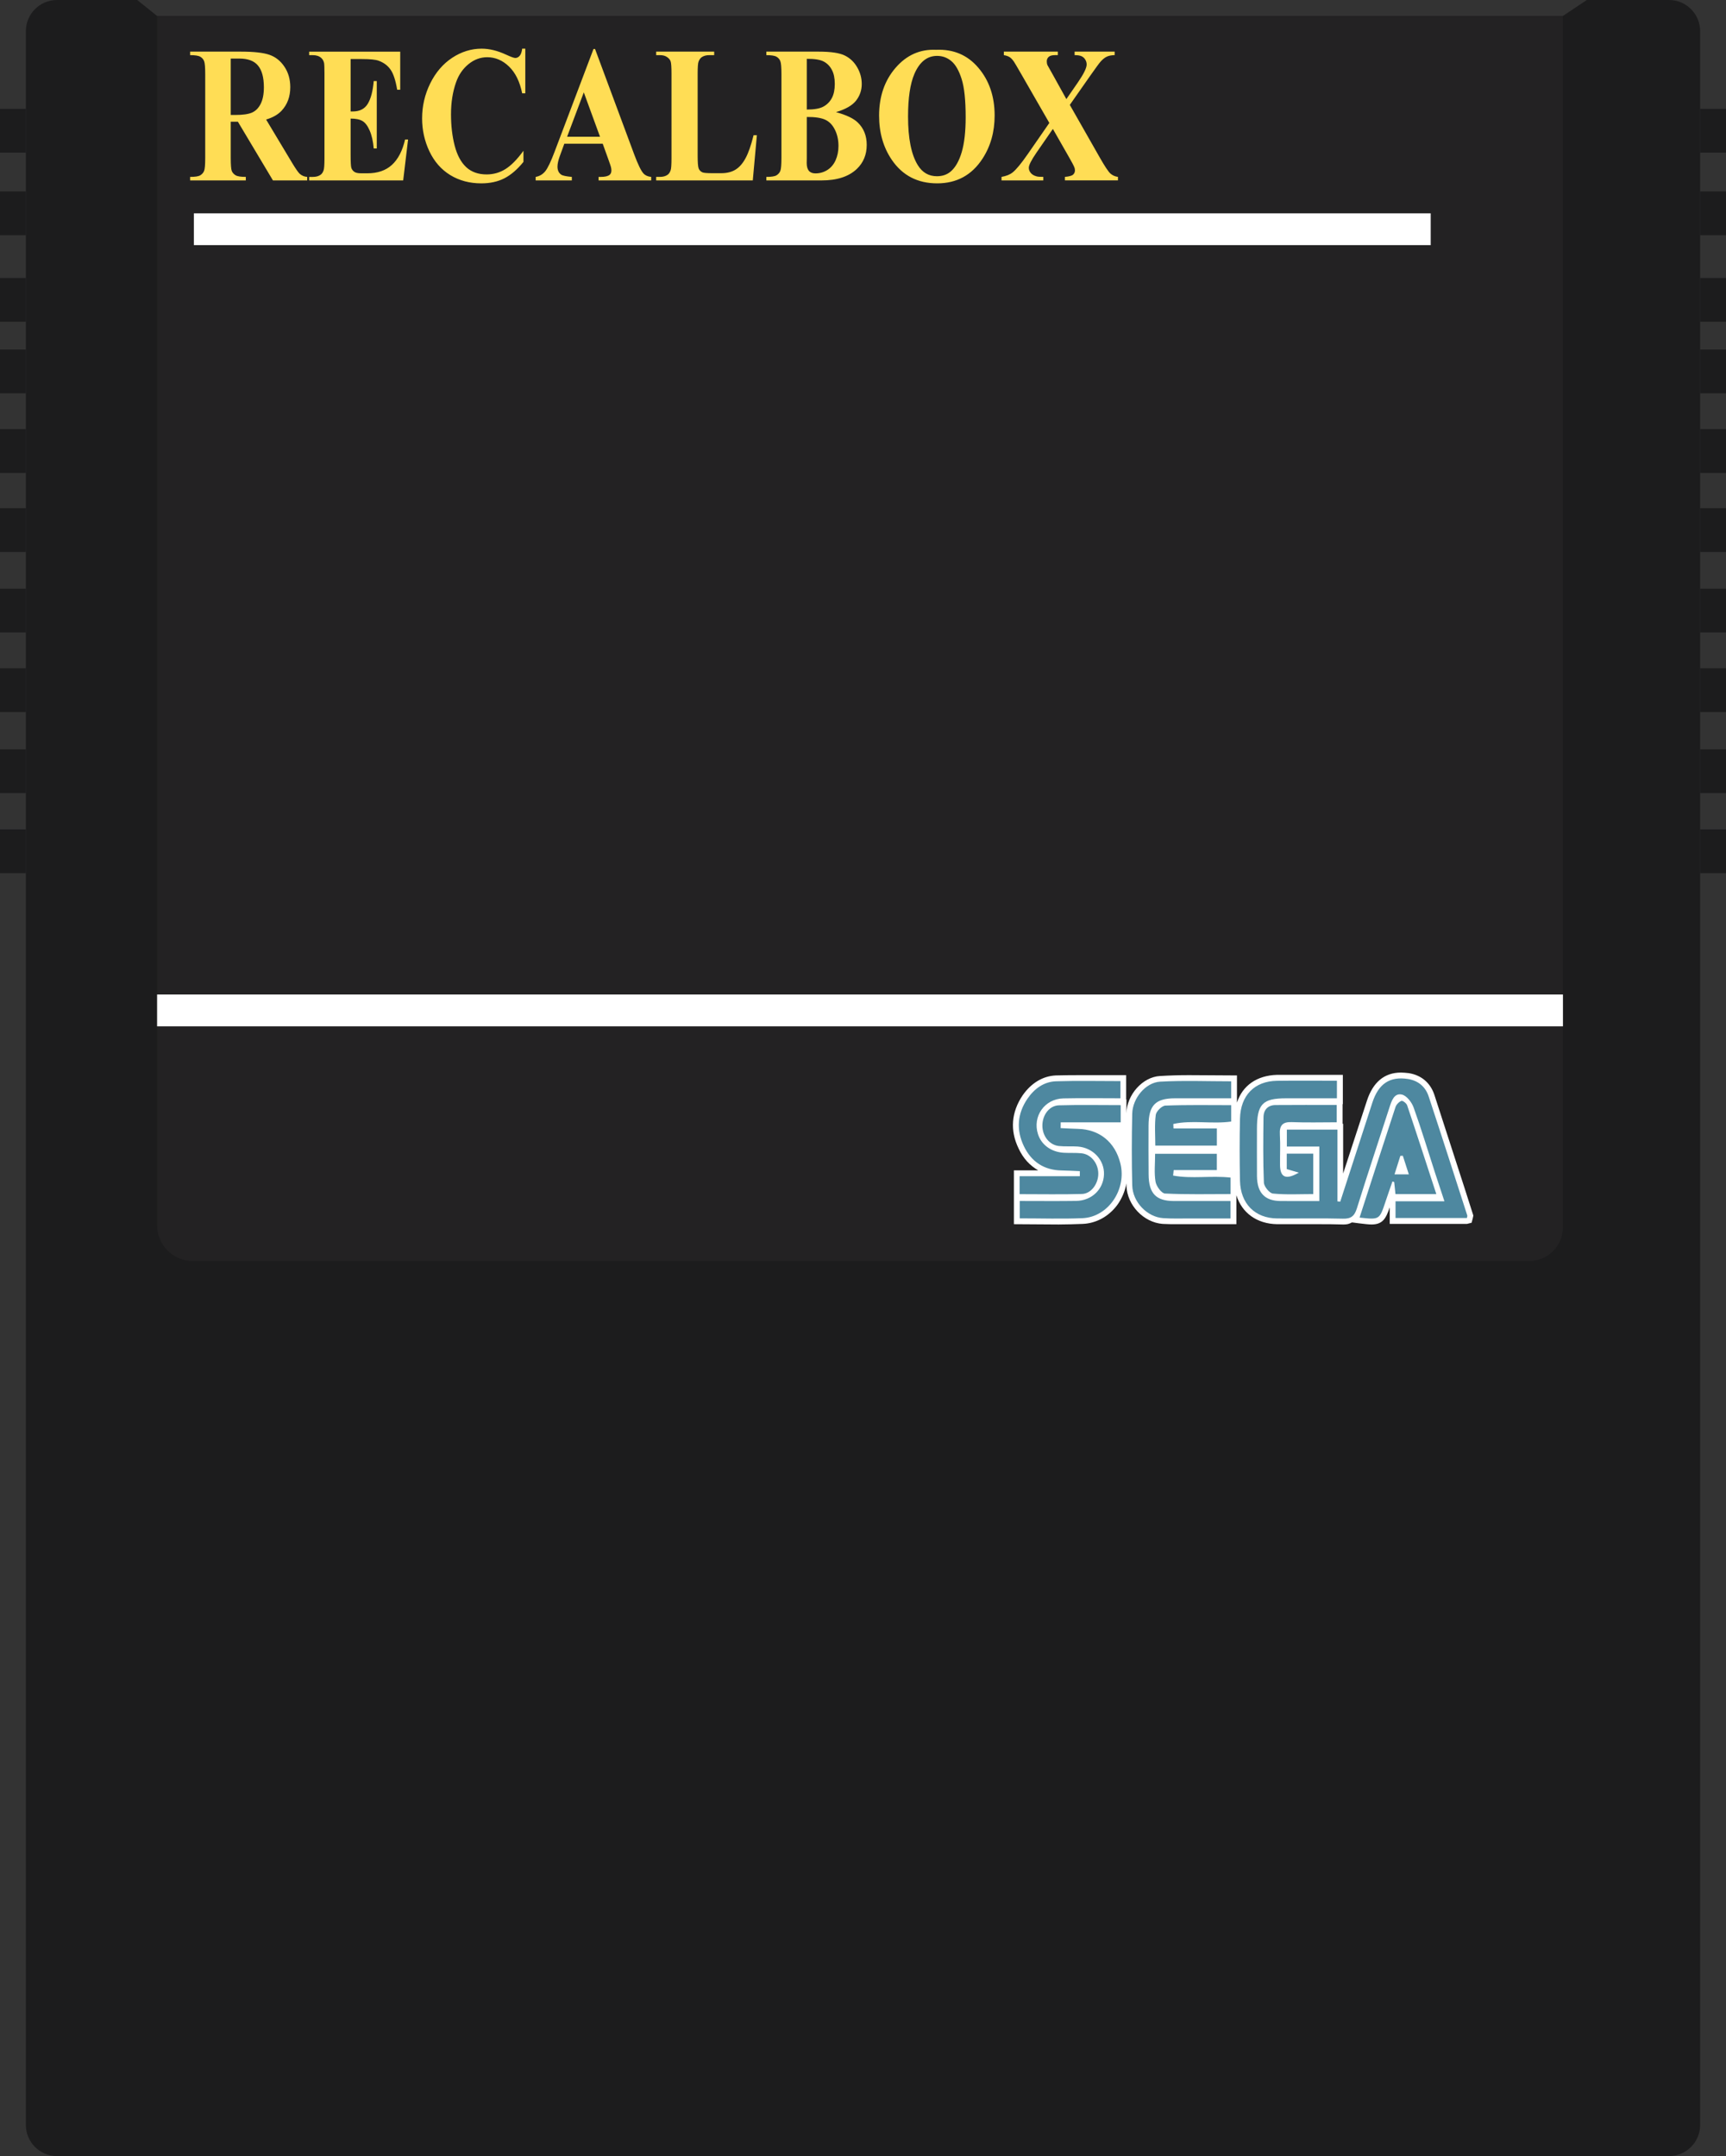 <svg xmlns="http://www.w3.org/2000/svg" width="271.25" height="338.75">
  <rect width="100%" height="100%" fill="#333333" stroke="none"/>
  <defs>
    <clipPath id="a">
      <path d="M0 271h217V0H0v271z"/>
    </clipPath>
  </defs>
  <g clip-path="url(#a)" transform="matrix(1.25,0,0,-1.25,0,338.75)">
    <path fill="#1c1c1d" d="M209.833 0H7.166c-2.163 0-3.916 1.754-3.916 3.917v263.166c0 2.163 1.753 3.917 3.916 3.917h10.084l2.5-2h176.749l3 2h10.334c2.163 0 3.917-1.754 3.917-3.917V3.917c0-2.163-1.754-3.917-3.917-3.917"/>
    <path fill="#232223" d="M19.75 269V117c0-2.485 2.015-4.5 4.5-4.5h167.999c2.348 0 4.25 1.903 4.25 4.25V269"/>
    <path fill="#1c1c1d" d="M213.75 251.812H217v5.5h-3.25v-5.5zm0-10.375H217v5.5h-3.25v-5.5zm0-10.875H217v5.5h-3.25v-5.5zm0-19H217v5.5h-3.25v-5.5zm0 10H217v5.5h-3.25v-5.5zm0-19.937H217v5.5h-3.25v-5.5zm0-10.125H217v5.5h-3.25v-5.5zm0-10H217v5.5h-3.25v-5.5zm0-10.188H217v5.5h-3.25v-5.5zm0-10.062H217v5.5h-3.25v-5.5zM0 251.812h3.25v5.5H0v-5.5zm0-10.375h3.25v5.5H0v-5.5zm0-10.875h3.25v5.5H0v-5.5zm0-19h3.25v5.5H0v-5.5zm0 10h3.25v5.5H0v-5.5zm0-19.937h3.25v5.5H0v-5.5zM0 191.5h3.25v5.5H0v-5.5zm0-10h3.25v5.5H0v-5.5zm0-10.188h3.25v5.5H0v-5.5zm0-4.562h3.25v-5.5H0v5.5z"/>
    <path fill="#fff" d="M185.233 118.222l-.073-.364-.145-.545-.582-.146h-9.712v2.074c-.472-1.383-.873-2.147-2.291-2.147-.4 0-.909.073-1.564.146l-.837.109h-.072c-.328-.182-.583-.255-1.019-.255h-.109c-1.055.037-2.11.037-3.165.037h-5.092c-2.546.036-4.437 1.418-5.128 3.637v-3.637h-7.566c-.545 0-1.127 0-1.709.036-2.401.182-4.474 2.364-4.547 4.802v.29c-.182-.982-.582-1.927-1.164-2.728-1.091-1.454-2.655-2.291-4.328-2.364-1.019-.036-2.001-.073-3.019-.073l-5.638.037v6.765h3.055c-1.018.582-1.891 1.492-2.473 2.765-1.091 2.255-.909 4.546.509 6.656 1.091 1.564 2.546 2.437 4.183 2.51 1.128.036 2.219.036 3.346.036h5.493v-3.055h.036v-1.746c.036 2.327 2.037 4.583 4.219 4.692 1.2.073 2.401.109 3.638.109l6.037-.036v-3.419c.692 2.145 2.51 3.419 5.02 3.491h8.293v-3.673h-.036v-2.474h.072v-6.256l2.983 9.13c.764 2.364 2.218 3.564 4.292 3.564.291 0 .618-.036.982-.073 1.564-.254 2.691-1.2 3.201-2.691 1.273-3.892 2.509-7.784 3.782-11.676l1.128-3.528z"/>
    <path fill="#4e88a0" d="M184.422 117.91h-8.97v2.098h6.148c-.447 1.352-.817 2.452-1.174 3.557-.892 2.753-1.725 5.529-2.705 8.247-.237.658-.877 1.473-1.462 1.609-.985.229-1.305-.793-1.578-1.639-1.364-4.218-2.767-8.423-4.086-12.657-.31-.994-.763-1.33-1.764-1.302-2.751.075-5.506.006-8.26.031-2.789.025-4.614 1.85-4.674 4.738-.055 2.6-.06 5.204 0 7.805.068 2.933 1.834 4.717 4.652 4.757 2.482.036 4.964.008 7.534.008v-2.209h-6.375c-2.992.001-3.678-.722-3.679-3.876 0-1.963-.009-3.926.003-5.889.012-2.1.968-3.124 2.944-3.145 1.605-.017 3.209-.003 4.896-.003v6.847h-4.083v2.131h6.362v-9.021l.348-.041c1.346 4.147 2.694 8.294 4.036 12.443.767 2.371 2.18 3.335 4.459 2.985 1.269-.195 2.208-.935 2.623-2.19 1.648-4.98 3.246-9.978 4.857-14.972.024-.075-.027-.176-.052-.312m-56.212-.046v2.184c2.393 0 4.74-.026 7.086.008 1.963.028 3.431 1.453 3.501 3.317.069 1.824-1.383 3.384-3.313 3.519-.784.055-1.579-.02-2.358.064-1.2.13-2.076 1.261-2.074 2.568.001 1.326.867 2.511 2.077 2.546 2.566.075 5.136.023 7.772.023v-2.16h-7.544c-.003-.243-.005-.485-.007-.727.719-.032 1.438-.077 2.158-.094 2.712-.062 4.671-1.643 5.347-4.327.826-3.277-1.526-6.765-4.766-6.899-2.57-.107-5.147-.022-7.879-.022"/>
    <path fill="#4e88a0" d="M128.189 120.905v2.256h7.57c.001.211.002.422.003.634-.772.031-1.544.077-2.316.09-2.167.038-3.779 1.075-4.73 3.071-.967 2.033-.819 4.069.456 5.937.875 1.282 2.083 2.151 3.604 2.199 2.66.086 5.324.024 8.09.024v-2.163c-2.389 0-4.78.04-7.169-.012-2.373-.051-3.913-2.266-3.196-4.497.431-1.343 1.661-2.243 3.238-2.336.741-.044 1.49.011 2.227-.064 1.195-.122 2.102-1.249 2.116-2.539.013-1.289-.891-2.545-2.059-2.578-2.567-.072-5.138-.022-7.834-.022m26.601 14.183v-2.134c-2.366 0-4.71.002-7.053-.001-2.464-.002-3.322-.873-3.338-3.423-.013-2.053-.006-4.106.009-6.158.018-2.37.928-3.324 3.162-3.33 2.35-.007 4.699-.002 7.137-.002v-2.191c-1.753 0-3.48-.004-5.206.001-1.092.003-2.187-.036-3.274.041-2.003.141-3.825 2.015-3.877 4.11-.075 3.008-.069 6.021-.001 9.029.044 1.927 1.671 3.911 3.513 4.014 2.947.165 5.909.044 8.928.044m20.532-11.698h1.803c-.281.87-.519 1.607-.757 2.344-.103-.006-.207-.013-.31-.019-.226-.713-.452-1.427-.736-2.325m-4.392-5.43c1.522 4.7 3.001 9.3 4.516 13.886.108.324.443.67.747.78.167.06.634-.299.721-.559 1.236-3.676 2.43-7.368 3.668-11.159h-5.138c-.057.546-.108 1.03-.159 1.515-.074.027-.147.054-.221.08-.293-.851-.593-1.699-.877-2.553-.753-2.266-.75-2.267-3.257-1.99m-7.638 5.651c-.658.192-1.048.307-1.516.443v1.94h3.333v-5.081c-1.704 0-3.398-.097-5.07.066-.434.042-1.117.88-1.138 1.377-.114 2.734-.081 5.476-.048 8.215.011.96.573 1.523 1.5 1.532 2.531.024 5.063.008 7.707.008v-2.172c-1.904 0-3.772-.053-5.636.02-1.144.045-1.585-.373-1.513-1.578.077-1.273.005-2.556.021-3.834.019-1.525.723-1.892 2.36-.936"/>
    <path fill="#4e88a0" d="M147.488 123.242c2.352-.439 4.788.021 7.226-.255v-2.071c-2.789 0-5.523-.068-8.248.069-.435.021-1.087.91-1.186 1.482-.189 1.1-.055 2.26-.055 3.511h7.76v-2.048h-5.425c-.024-.229-.048-.459-.072-.688m7.303 8.848v-2.058c-2.42-.344-4.901.22-7.278-.305.008-.189.016-.378.024-.566h5.451v-2.15h-7.739c0 1.261-.108 2.577.058 3.855.059.456.771 1.153 1.205 1.17 2.736.107 5.477.054 8.279.054"/>
    <path fill="#fff" d="M196.5 146H19.751v-4H196.5v4zm-16.625 98.187h-155.5v-4h155.5v4z"/>
  </g>
  <path fill="#fd5" d="M36.262 19.123v5.671q0 1.642.164 2.074.177.418.605.672.429.254 1.601.254v.552h-8.751v-.552q1.185 0 1.601-.254.429-.269.593-.686.177-.418.177-2.059V11.662q0-1.642-.177-2.059-.164-.433-.593-.686-.429-.254-1.601-.254v-.552h7.944q3.102 0 4.54.507 1.438.507 2.345 1.88.908 1.358.908 3.194 0 2.238-1.362 3.701-.87.925-2.434 1.388l4.111 6.85q.807 1.328 1.148 1.656.517.463 1.198.507v.552h-5.385L37.385 19.123h-1.122zm0-9.924v8.864h.719q1.753 0 2.623-.373.87-.388 1.362-1.373.504-1.0.504-2.597 0-2.313-.921-3.417-.908-1.104-2.938-1.104H36.262zm18.84.075v8.238h.34q1.627 0 2.358-1.209.731-1.209.933-3.567h.479v10.595h-.479q-.151-1.731-.643-2.835-.479-1.104-1.122-1.477-.643-.388-1.866-.388v5.701q0 1.671.113 2.044.126.373.454.612.328.239 1.059.239h1.021q2.396 0 3.834-1.313 1.45-1.313 2.081-3.999h.467l-.769 6.432h-14.779v-.552h.567q.744 0 1.198-.313.328-.209.504-.716.139-.358.139-1.88v-13.311q0-1.373-.063-1.686-.126-.522-.467-.806-.479-.418-1.311-.418h-.567v-.552h14.313v5.984h-.479q-.366-2.194-1.034-3.149-.656-.955-1.866-1.403-.706-.269-2.648-.269h-1.765zM82.554 7.647v7.014h-.492q-.555-2.746-2.068-4.208-1.513-1.462-3.43-1.462-1.601 0-2.938 1.089-1.337 1.089-1.955 2.85-.794 2.253-.794 5.014 0 2.716.58 4.954.58 2.224 1.816 3.373 1.236 1.134 3.203 1.134 1.614 0 2.951-.836 1.349-.836 2.837-2.88v1.746q-1.438 1.776-3.001 2.582-1.551.791-3.632.791-2.736 0-4.868-1.298-2.119-1.298-3.279-3.731-1.148-2.432-1.148-5.178 0-2.895 1.274-5.492 1.286-2.597 3.455-4.029Q73.248 7.647 75.694 7.647q1.803 0 3.808.925 1.16.537 1.475.537.404 0 .694-.343.303-.358.391-1.119h.492zM94.723 22.585h-6.04l-.719 1.97q-.353.985-.353 1.627 0 .851.58 1.254.34.239 1.677.358v.552h-5.687v-.552q.921-.164 1.513-.895.593-.746 1.463-3.059l6.116-16.147h.24l6.166 16.594q.883 2.358 1.45 2.97.429.463 1.211.537v.552h-8.272v-.552h.34q.996 0 1.4-.328.277-.239.277-.686 0-.269-.076-.552-.025-.134-.378-1.119l-.908-2.522zm-.429-1.104l-2.547-6.969-2.623 6.969h5.17zm24.653-.239l-.643 7.103h-15.183v-.552h.567q.744 0 1.198-.313.328-.209.504-.716.139-.358.139-1.88V11.572q0-1.552-.139-1.94-.139-.388-.567-.672-.416-.298-1.135-.298h-.567v-.552h9.117v.552h-.744q-.744 0-1.198.313-.328.209-.517.716-.139.358-.139 1.88v12.894q0 1.552.151 1.985.151.418.593.627.315.134 1.526.134h1.425q1.362 0 2.27-.567.908-.567 1.564-1.791.668-1.224 1.261-3.611h.517zm12.434-3.626q2.434.672 3.417 1.627 1.412 1.358 1.412 3.522 0 2.283-1.551 3.776-1.904 1.806-5.536 1.806h-8.688v-.552q1.185 0 1.602-.254.429-.269.593-.686.177-.418.177-2.059V11.662q0-1.642-.177-2.059-.164-.433-.593-.686-.429-.254-1.602-.254v-.552h8.197q2.938 0 4.161.627 1.223.612 1.929 1.85.706 1.224.706 2.612 0 1.462-.895 2.612-.895 1.134-3.153 1.806zm-4.59-.403q1.791 0 2.636-.478.857-.478 1.311-1.343.454-.866.454-2.209 0-1.343-.454-2.194-.441-.866-1.274-1.313-.832-.448-2.673-.433v7.969zm0 1.164v6.492l-.013.746q0 .806.34 1.224.353.403 1.034.403 1.009 0 1.854-.522.857-.537 1.311-1.537.454-1.015.454-2.253 0-1.418-.555-2.537-.555-1.134-1.526-1.582-.971-.448-2.9-.433zm20.328-10.551q4.086-.179 6.633 2.82 2.56 3 2.56 7.506 0 3.85-1.904 6.775-2.522 3.88-7.125 3.88-4.615 0-7.137-3.701-1.992-2.925-1.992-6.939 0-4.507 2.585-7.506 2.598-3.014 6.381-2.835zm.151.955q-2.346 0-3.569 2.835-.996 2.328-.996 6.686 0 5.178 1.538 7.656 1.072 1.731 3.001 1.731 1.299 0 2.169-.746 1.11-.955 1.728-3.044.618-2.104.618-5.477 0-4.014-.631-5.999-.631-2-1.614-2.82-.971-.821-2.245-.821zm20.857 7.7l4.716 8.282q1.173 2.059 1.665 2.507.504.433 1.185.522v.552h-8.335v-.552q.996-.09 1.286-.358.29-.269.29-.657 0-.269-.088-.478-.177-.448-.883-1.671l-2.497-4.372-2.61 3.776q-1.173 1.716-1.173 2.328 0 .433.303.806.303.373.895.537.265.09 1.084.09v.552h-6.57v-.552q1.122-.194 1.765-.716.845-.686 2.358-2.865l3.392-4.895-4.351-7.566q-1.072-1.865-1.223-2.074-.34-.492-.668-.701-.328-.209-.908-.313V8.11h8.487v.552h-.429q-.731 0-1.021.284-.29.269-.29.686 0 .328.088.567l.87 1.552 2.119 3.82 1.803-2.612q1.387-2.015 1.387-2.82 0-.403-.202-.746-.189-.343-.555-.537-.366-.194-1.135-.194V8.11h6.292v.552q-.744.015-1.198.224-.454.194-.971.746-.328.358-1.639 2.224l-3.241 4.626z" style="-inkscape-font-specification:'serif Bold'" font-size="28.094" font-family="serif" letter-spacing="0" word-spacing="0" font-weight="bold"/>
</svg>
